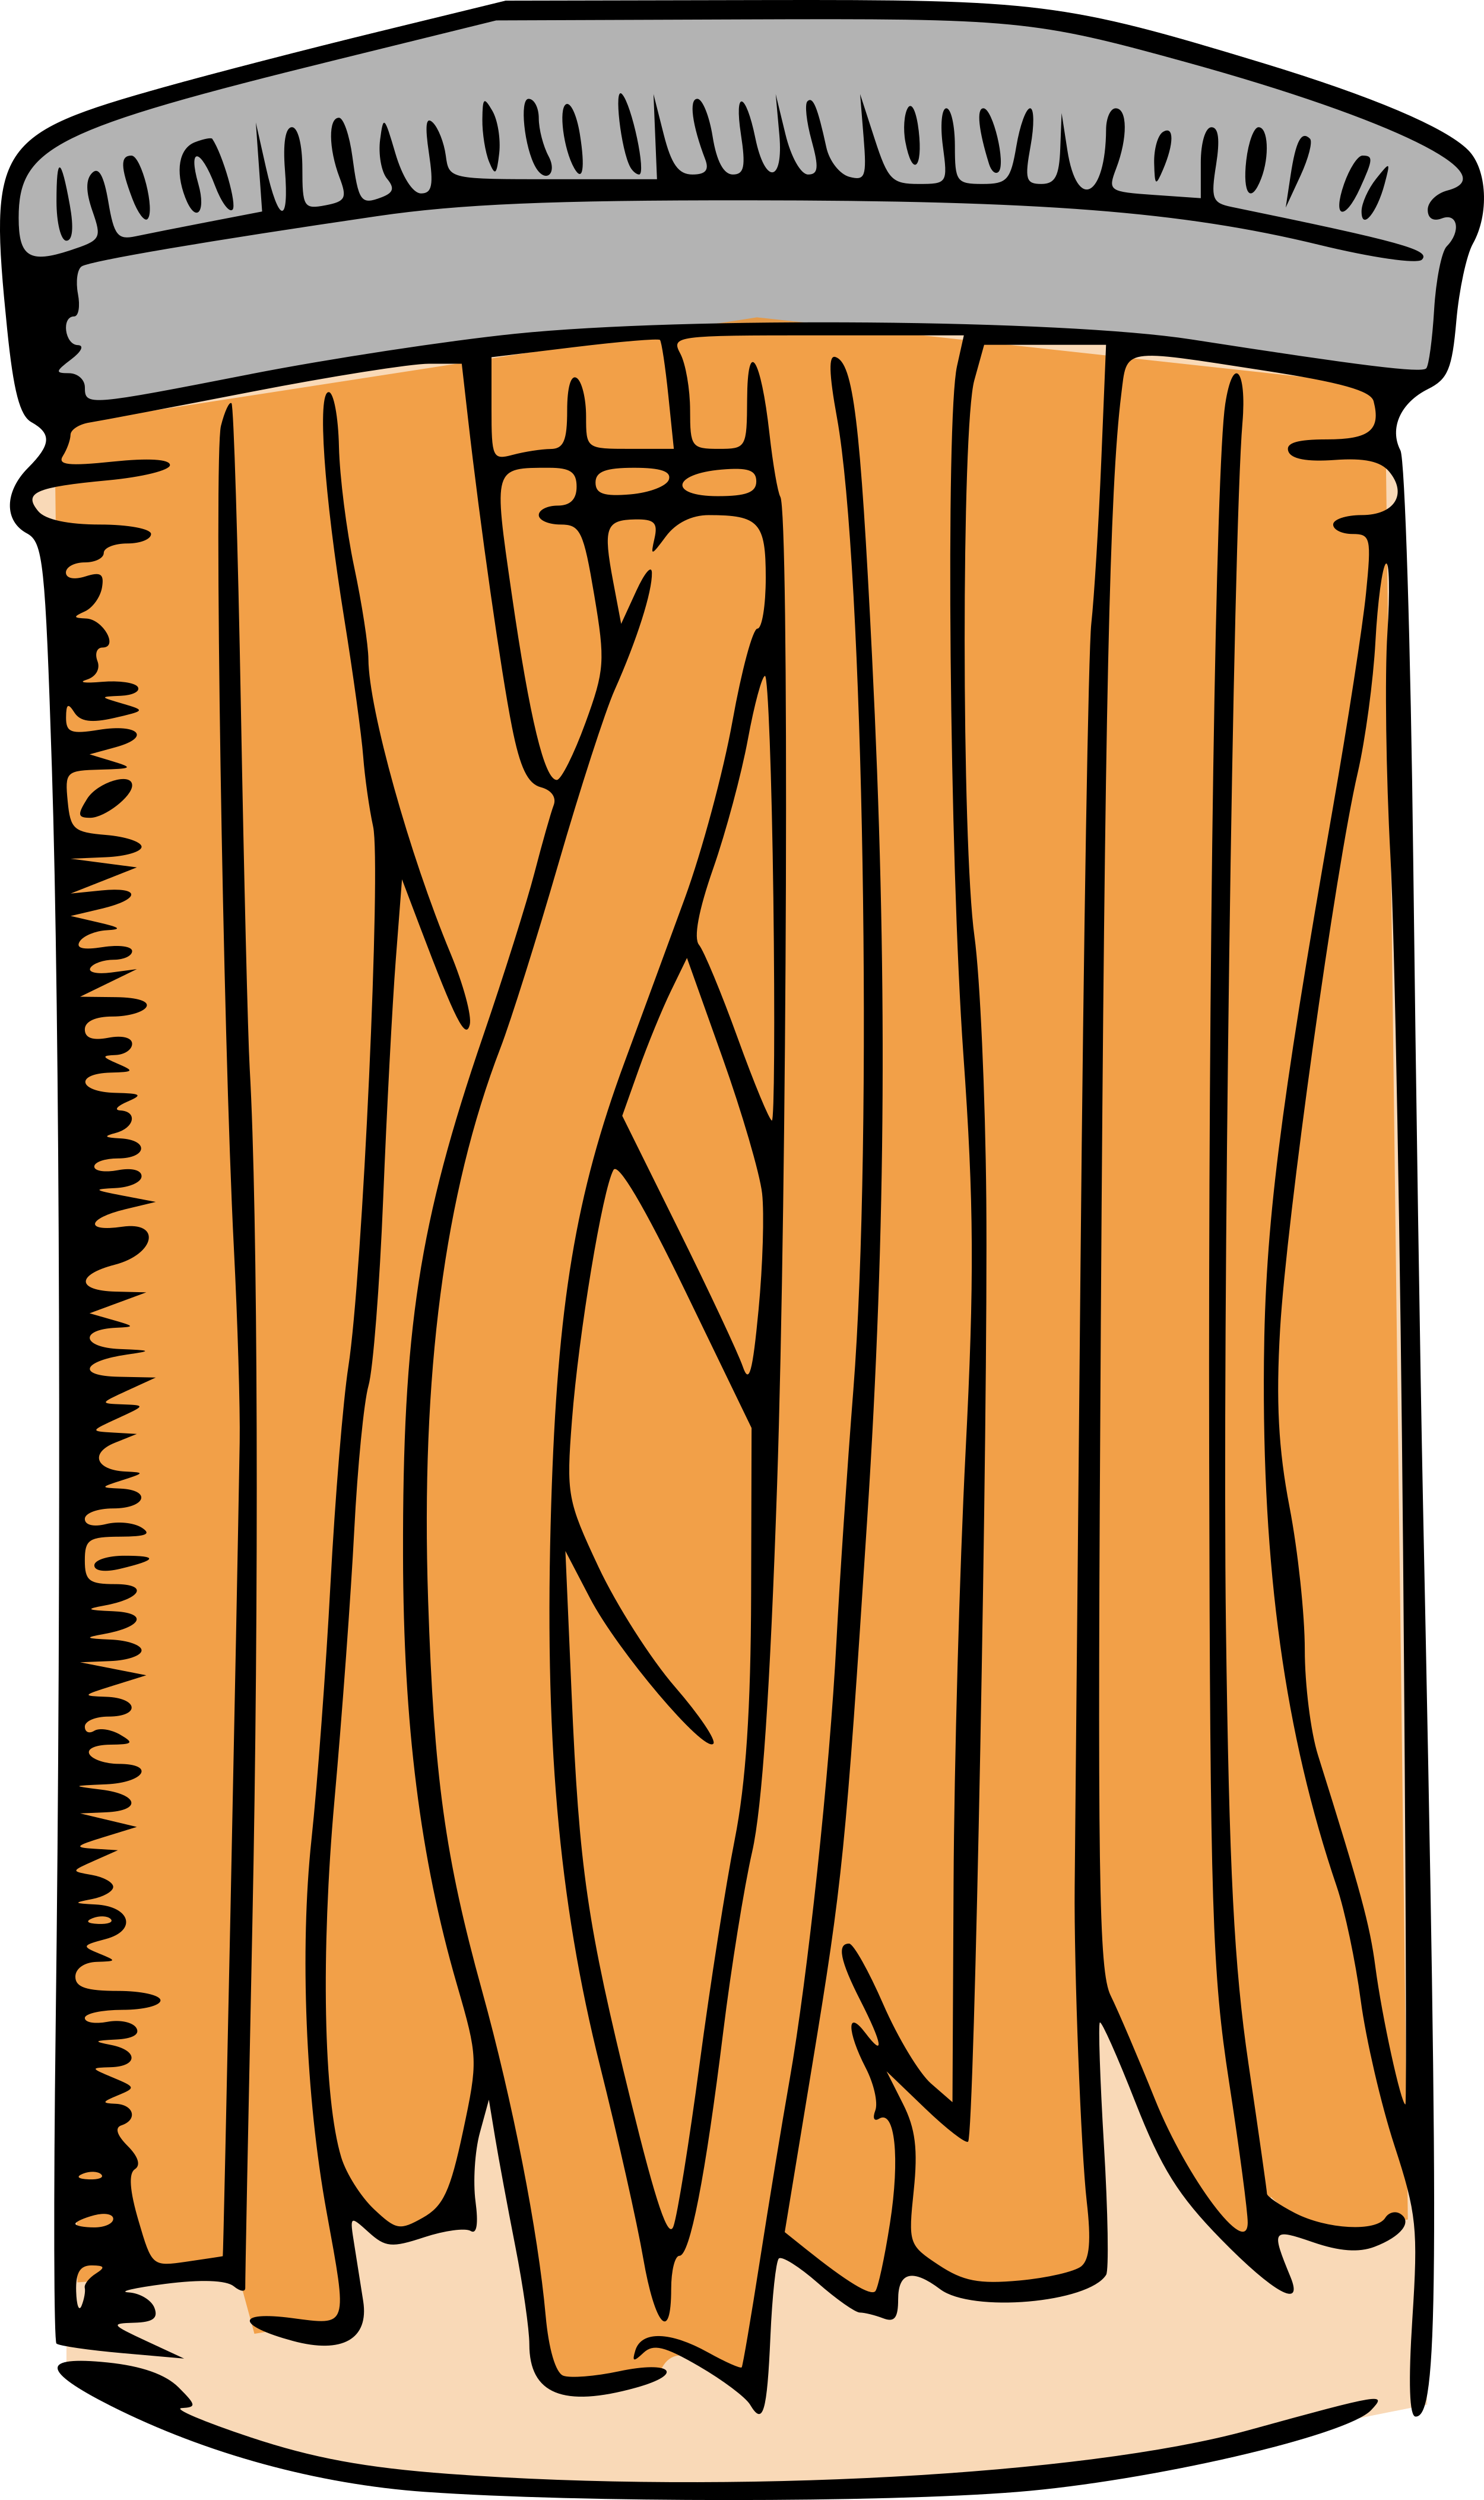 <?xml version="1.0" encoding="UTF-8" standalone="no"?>
<!-- Created with Inkscape (http://www.inkscape.org/) -->

<svg
   xmlns:dc="http://purl.org/dc/elements/1.1/"
   xmlns:cc="http://creativecommons.org/ns#"
   xmlns:rdf="http://www.w3.org/1999/02/22-rdf-syntax-ns#"
   xmlns:svg="http://www.w3.org/2000/svg"
   xmlns="http://www.w3.org/2000/svg"
   xmlns:sodipodi="http://sodipodi.sourceforge.net/DTD/sodipodi-0.dtd"
   xmlns:inkscape="http://www.inkscape.org/namespaces/inkscape"
   id="svg9523"
   version="1.1"
   inkscape:version="0.48.4 r9939"
   width="295.324"
   height="497.339"
   sodipodi:docname="PickledVegetables.svg">
  <defs
     id="defs9527" />
  <sodipodi:namedview
     pagecolor="#ffffff"
     bordercolor="#666666"
     borderopacity="1"
     objecttolerance="10"
     gridtolerance="10"
     guidetolerance="10"
     inkscape:pageopacity="0"
     inkscape:pageshadow="2"
     inkscape:window-width="1252"
     inkscape:window-height="745"
     id="namedview9525"
     showgrid="false"
     inkscape:zoom="0.82807018"
     inkscape:cx="88.382437"
     inkscape:cy="237.41732"
     inkscape:window-x="0"
     inkscape:window-y="22"
     inkscape:window-maximized="0"
     inkscape:current-layer="svg9523"
     fit-margin-top="0"
     fit-margin-left="0"
     fit-margin-right="0"
     fit-margin-bottom="0" />
  <path
     style="fill:#b3b3b3;fill-opacity:1;stroke:none"
     d="m 5.174,31.593 c -6.496,21.863 1.515,34.659 2.273,51.988 C 53.847,73.632 100.248,68.562 146.649,65.4 193.076,65.747 239.588,64.734 285.284,76.763 L 293.239,35.287 C 277.552,19.611 273.432,18.647 196.081,2.901 L 97.218,1.196 C 66.519,11.285 32.273,12.863 5.174,31.593 z"
     id="path9535"
     inkscape:connector-curvature="0"
     sodipodi:nodetypes="cccccccc" />
  <path
     style="fill:#f0922c;fill-opacity:0.34;stroke:none"
     d="m 12.821,82.618 -8.035,17.677 8.437,12.455 0,358.371 c 37.845,23.41 86.015,26.172 136.599,24.106 52.133,1.038 92.324,-8.671 134.188,-16.874 -2.506,-124.548 -4.157,-269.558 -7.036,-373.645 -0.02,-0.735 -1.445,-2.917 -0.052,-3.607 2.585,-1.279 2.173,-5.989 0.035,-9.846 -2.434,-4.389 0.332,-5.759 -0.982,-12.253 C 232.443,63.223 190.362,67.766 147.813,65.744 95.303,66.146 102.514,65.821 12.821,82.618 z"
     id="path10045"
     inkscape:connector-curvature="0"
     sodipodi:nodetypes="ccccccssscccc" />
  <path
     style="fill:#f0922c;fill-opacity:0.799;stroke:none"
     d="m 15.401,454.032 31.818,-2.273 3.409,12.5 20.454,-3.409 c -1.529,-6.588 -4.987,-13.177 -1.538,-19.765 7.692,5.063 15.405,3.871 23.129,-0.689 l 4.006,-28.409 11.903,60.227 c 8.647,4.982 15.478,-0.423 23.129,-1.136 3.397,-6.453 11.495,1.198 17.78,3.409 l 4.408,-28.948 20.592,11.903 7.954,-9.091 c 12.545,12.379 23.67,4.866 35.227,3.409 l -0.138,-54.74 c 11.104,17.384 15.074,38.334 33.896,51.859 l 1.469,-11.891 c 13.109,12.767 19.102,5.608 27.272,4.545 L 275.625,76.763 150.627,63.127 10.855,84.718 z"
     id="path10047"
     inkscape:connector-curvature="0"
     sodipodi:nodetypes="cccccccccccccccccccccc" />
  <path
     style="fill:#000000"
     d="M 84.639,495.717 C 63.204,494.208 40.951,488.124 22.063,478.608 c -13.92,-7.013 -14.137,-10.03 -0.622,-8.636 6.781,0.7 11.512,2.365 14.115,4.968 3.517,3.517 3.58,3.934 0.622,4.098 -1.811,0.1 4.329,2.712 13.644,5.804 12.511,4.153 22.84,6.057 39.521,7.288 55.889,4.122 126.627,0.268 159.025,-8.665 26.743,-7.373 27.874,-7.558 24.465,-3.991 -4.849,5.075 -44.043,14.122 -70.376,16.244 -26.797,2.16 -87.112,2.158 -117.82,-0.004 z M 149.268,478.358 c -0.871,-1.464 -5.449,-4.904 -10.173,-7.643 -6.873,-3.985 -9.082,-4.515 -11.056,-2.654 -1.978,1.865 -2.295,1.766 -1.6,-0.497 1.21,-3.936 6.929,-3.784 14.425,0.384 3.494,1.943 6.528,3.287 6.742,2.986 0.214,-0.301 1.841,-9.863 3.616,-21.249 1.775,-11.386 4.422,-27.477 5.882,-35.757 3.639,-20.635 8.003,-61.445 9.36,-87.511 0.619,-11.903 2.128,-34.346 3.352,-49.872 3.947,-50.051 2.022,-164.503 -3.252,-193.435 -1.614,-8.851 -1.706,-12.56 -0.302,-12.092 3.555,1.185 4.934,12.484 7.284,59.676 3.088,62.008 2.802,113.608 -0.951,171.258 -4.331,66.529 -4.875,71.928 -11.005,109.151 l -5.423,32.932 4.227,3.383 c 8.104,6.487 12.82,9.357 13.785,8.392 0.535,-0.535 1.855,-6.64 2.933,-13.568 2.021,-12.982 1.001,-22.727 -2.174,-20.765 -0.993,0.614 -1.33,-0.122 -0.75,-1.635 0.581,-1.513 -0.276,-5.326 -1.904,-8.473 -3.764,-7.279 -3.815,-11.904 -0.076,-6.961 3.885,5.137 3.434,2.217 -1.001,-6.476 -4.026,-7.891 -4.697,-11.292 -2.228,-11.292 0.845,0 3.901,5.432 6.792,12.071 2.891,6.639 7.172,13.738 9.515,15.775 l 4.259,3.703 0.219,-43.533 c 0.12,-23.943 1.196,-62.588 2.39,-85.877 1.757,-34.274 1.673,-49.338 -0.442,-79.042 -2.76,-38.764 -3.569,-126.567 -1.262,-136.912 l 1.364,-6.116 -29.189,0 c -28.276,0 -29.128,0.114 -27.241,3.64 1.071,2.002 1.948,7.083 1.948,11.292 0,7.247 0.298,7.652 5.646,7.652 5.549,0 5.647,-0.17 5.703,-9.88 0.072,-12.511 2.737,-8.408 4.443,6.842 0.681,6.092 1.655,11.75 2.164,12.574 1.808,2.925 1.368,137.251 -0.643,196.539 -1.386,40.86 -2.98,64.324 -4.956,72.981 -1.602,7.017 -4.192,23.108 -5.755,35.757 -3.597,29.101 -6.636,44.642 -8.729,44.642 -0.9,0 -1.637,2.964 -1.637,6.587 0,10.957 -3.237,7.401 -5.569,-6.116 -1.205,-6.987 -5.057,-24.136 -8.559,-38.11 -8.349,-33.311 -11.176,-65.788 -9.747,-111.976 1.228,-39.69 4.844,-61.423 14.626,-87.917 3.166,-8.575 8.548,-23.212 11.96,-32.528 3.412,-9.316 7.685,-25.195 9.496,-35.287 1.811,-10.092 4.039,-18.349 4.952,-18.349 0.913,0 1.66,-4.567 1.66,-10.149 0,-10.979 -1.327,-12.434 -11.339,-12.434 -3.398,0 -6.545,1.562 -8.53,4.234 -2.943,3.964 -3.088,3.988 -2.266,0.387 0.708,-3.104 -0.038,-3.831 -3.863,-3.764 -5.854,0.103 -6.396,1.629 -4.377,12.316 l 1.6,8.469 3.022,-6.587 c 1.662,-3.623 3.056,-5.231 3.096,-3.574 0.091,3.72 -2.981,13.375 -7.425,23.335 -1.847,4.14 -6.87,19.655 -11.162,34.478 -4.291,14.823 -9.489,31.337 -11.549,36.698 -11.158,29.031 -15.88,65.057 -14.399,109.84 1.162,35.144 3.36,51.052 10.743,77.753 6.058,21.908 11.139,47.862 12.649,64.607 0.597,6.622 1.982,11.352 3.493,11.932 1.377,0.528 6.364,0.138 11.081,-0.868 10.461,-2.231 13.314,0.505 3.397,3.259 -14.509,4.029 -21.22,1.293 -21.22,-8.65 0,-2.897 -1.252,-11.638 -2.782,-19.424 -1.53,-7.787 -3.341,-17.545 -4.025,-21.686 l -1.242,-7.528 -1.801,6.587 c -0.991,3.623 -1.377,9.763 -0.859,13.645 0.6,4.495 0.251,6.631 -0.961,5.881 -1.047,-0.647 -5.197,-0.089 -9.223,1.239 -6.508,2.148 -7.739,2.036 -11.105,-1.01 -3.726,-3.372 -3.771,-3.333 -2.831,2.524 0.525,3.272 1.323,8.321 1.773,11.22 1.17,7.531 -4.165,10.55 -13.976,7.908 -11.369,-3.061 -11.488,-6.053 -0.181,-4.553 11.262,1.494 11.098,1.998 6.868,-21.12 -4.17,-22.794 -5.364,-52.161 -3.01,-74.075 1.167,-10.868 2.868,-33.734 3.78,-50.813 0.912,-17.079 2.516,-36.557 3.565,-43.285 2.798,-17.942 6.556,-99.996 4.921,-107.442 -0.771,-3.512 -1.659,-9.779 -1.973,-13.928 -0.314,-4.149 -2.004,-16.436 -3.756,-27.304 -4.061,-25.186 -5.434,-45.167 -3.103,-45.167 0.985,0 1.901,4.87 2.036,10.821 0.135,5.952 1.501,16.749 3.036,23.995 1.535,7.246 2.806,15.49 2.824,18.322 0.063,9.884 8.154,38.849 16.356,58.554 2.52,6.054 4.24,12.406 3.822,14.115 -0.793,3.244 -2.845,-0.782 -9.927,-19.476 l -3.565,-9.41 -1.237,15.997 c -0.68,8.798 -1.807,30.162 -2.505,47.475 -0.697,17.313 -2.012,34.075 -2.922,37.248 -0.91,3.173 -2.186,16.108 -2.835,28.744 -0.649,12.636 -2.419,36.783 -3.933,53.659 -2.741,30.558 -2.192,59.459 1.351,71.136 0.975,3.212 3.91,7.848 6.524,10.304 4.41,4.143 5.106,4.265 9.691,1.688 4.095,-2.301 5.465,-5.242 8.012,-17.199 3.003,-14.096 2.975,-14.757 -1.21,-29.17 -7.319,-25.204 -10.656,-51.747 -10.729,-85.321 -0.097,-45.005 3.149,-66.062 15.946,-103.436 4.089,-11.943 8.692,-26.557 10.228,-32.475 1.536,-5.918 3.249,-11.947 3.805,-13.397 0.597,-1.556 -0.447,-3.017 -2.547,-3.567 -2.623,-0.686 -4.136,-3.844 -5.756,-12.01 -2.163,-10.905 -6.341,-40.21 -8.757,-61.421 l -1.233,-10.821 -6.545,0 c -3.6,0 -19.418,2.499 -35.151,5.553 -15.733,3.054 -30.3,5.818 -32.37,6.142 -2.07,0.324 -3.777,1.424 -3.793,2.445 -0.015,1.021 -0.696,2.906 -1.511,4.19 -1.148,1.808 1.084,2.066 9.909,1.143 7.119,-0.744 11.391,-0.486 11.391,0.687 0,1.033 -5.539,2.395 -12.309,3.027 -14.498,1.354 -16.971,2.448 -13.899,6.149 1.397,1.683 5.908,2.655 12.324,2.655 5.566,0 10.12,0.847 10.12,1.882 0,1.035 -2.117,1.882 -4.705,1.882 -2.588,0 -4.705,0.847 -4.705,1.882 0,1.035 -1.694,1.882 -3.764,1.882 -2.07,0 -3.764,0.904 -3.764,2.009 0,1.173 1.616,1.496 3.884,0.776 3.062,-0.972 3.759,-0.501 3.293,2.226 -0.325,1.902 -1.861,4.034 -3.414,4.738 -2.389,1.082 -2.347,1.3 0.269,1.411 3.376,0.145 6.53,5.778 3.234,5.778 -1.113,0 -1.557,1.217 -0.986,2.705 0.596,1.553 -0.32,3.123 -2.151,3.686 -1.754,0.539 -0.399,0.734 3.01,0.432 3.41,-0.302 6.635,0.157 7.168,1.019 0.533,0.863 -0.986,1.653 -3.376,1.756 -4.266,0.184 -4.259,0.213 0.359,1.563 4.578,1.338 4.533,1.415 -1.647,2.837 -4.583,1.054 -6.802,0.75 -7.969,-1.092 -1.236,-1.951 -1.625,-1.718 -1.647,0.986 -0.024,2.994 0.981,3.376 6.524,2.476 7.924,-1.286 10.571,1.479 3.315,3.463 l -5.162,1.412 4.705,1.424 c 4.102,1.242 3.786,1.448 -2.472,1.612 -6.931,0.181 -7.156,0.397 -6.587,6.304 0.538,5.584 1.204,6.167 7.647,6.7 3.882,0.321 7.057,1.38 7.057,2.352 0,0.973 -3.176,1.904 -7.057,2.07 l -7.057,0.301 6.587,0.864 6.587,0.864 -6.587,2.601 -6.587,2.601 6.116,-0.618 c 7.922,-0.8 7.922,1.769 0,3.639 l -6.116,1.444 5.646,1.306 c 4.274,0.989 4.644,1.36 1.523,1.529 -2.268,0.123 -4.687,1.135 -5.376,2.249 -0.833,1.347 0.708,1.718 4.594,1.105 3.215,-0.507 5.846,-0.148 5.846,0.796 0,0.945 -1.644,1.718 -3.653,1.718 -2.009,0 -4.101,0.725 -4.648,1.61 -0.547,0.886 1.308,1.305 4.123,0.933 l 5.118,-0.677 -5.646,2.746 -5.646,2.746 7.168,0.085 c 4.282,0.051 6.7,0.843 6.005,1.967 -0.64,1.035 -3.654,1.882 -6.698,1.882 -3.415,2e-5 -5.535,0.981 -5.535,2.562 0,1.718 1.55,2.266 4.705,1.663 2.746,-0.525 4.705,-0.025 4.705,1.202 0,1.156 -1.482,2.161 -3.293,2.234 -2.816,0.113 -2.748,0.367 0.47,1.75 3.335,1.433 3.175,1.632 -1.411,1.75 -7.322,0.187 -6.462,3.868 0.941,4.028 5.126,0.111 5.507,0.394 2.352,1.75 -2.07,0.89 -2.705,1.677 -1.411,1.75 3.525,0.198 2.833,3.495 -0.941,4.481 -2.478,0.648 -2.245,0.915 0.941,1.079 5.814,0.3 5.379,3.982 -0.47,3.982 -2.588,0 -4.705,0.729 -4.705,1.621 0,0.892 2.117,1.216 4.705,0.722 2.746,-0.525 4.705,-0.025 4.705,1.202 0,1.156 -2.329,2.213 -5.175,2.349 -4.573,0.219 -4.408,0.394 1.411,1.504 l 6.587,1.256 -6.116,1.469 c -7.613,1.828 -8.094,4.572 -0.609,3.473 7.945,-1.166 6.682,5.449 -1.442,7.554 -7.74,2.006 -7.641,5.156 0.168,5.346 l 6.116,0.148 -5.646,2.084 -5.646,2.084 4.705,1.344 c 4.331,1.237 4.378,1.359 0.582,1.531 -7.411,0.337 -6.799,3.938 0.719,4.233 6.368,0.25 6.538,0.372 1.523,1.086 -9.002,1.282 -10.203,4.258 -1.788,4.431 l 7.434,0.153 -5.646,2.585 c -5.533,2.533 -5.551,2.589 -0.941,2.755 4.611,0.166 4.592,0.222 -0.941,2.755 -5.564,2.548 -5.578,2.589 -0.941,2.857 l 4.705,0.272 -4.355,1.747 c -5.092,2.042 -3.832,5.46 2.114,5.73 3.838,0.175 3.798,0.292 -0.582,1.694 -4.514,1.446 -4.533,1.514 -0.47,1.694 6.392,0.283 5.082,3.952 -1.411,3.952 -3.105,0 -5.646,0.939 -5.646,2.086 0,1.226 1.753,1.646 4.25,1.019 2.338,-0.587 5.513,-0.268 7.057,0.708 2.052,1.297 0.908,1.783 -4.25,1.804 -6.266,0.026 -7.057,0.557 -7.057,4.734 0,4.038 0.853,4.705 6.022,4.705 6.804,0 5.255,2.941 -2.258,4.289 -3.723,0.668 -3.35,0.898 1.788,1.1 7.148,0.282 6.023,3.144 -1.788,4.546 -3.945,0.708 -3.717,0.885 1.411,1.1 3.364,0.141 6.116,1.103 6.116,2.138 0,1.035 -2.752,1.993 -6.116,2.13 l -6.116,0.248 6.587,1.293 6.587,1.293 -6.587,2.054 c -6.225,1.941 -6.303,2.063 -1.411,2.224 6.463,0.212 6.908,3.934 0.47,3.934 -2.588,0 -4.705,0.897 -4.705,1.993 0,1.096 0.84,1.474 1.867,0.839 1.027,-0.635 3.356,-0.287 5.175,0.773 2.826,1.646 2.537,1.935 -1.978,1.984 -3.034,0.033 -4.791,0.859 -4.123,1.939 0.64,1.035 3.23,1.882 5.757,1.882 7.488,0 5.224,3.737 -2.464,4.065 -6.948,0.297 -6.963,0.313 -0.941,1.06 7.442,0.923 8.125,4.198 0.941,4.507 l -5.175,0.223 5.646,1.343 5.646,1.343 -6.587,2.029 c -5.751,1.771 -5.99,2.065 -1.882,2.318 l 4.705,0.289 -4.705,2.089 c -4.694,2.084 -4.695,2.091 -0.47,2.835 2.329,0.41 4.234,1.475 4.234,2.366 0,0.891 -1.905,1.987 -4.234,2.436 -3.774,0.727 -3.694,0.843 0.74,1.072 6.972,0.359 8.349,5.204 1.958,6.886 -4.671,1.23 -4.768,1.444 -1.286,2.863 3.576,1.457 3.552,1.541 -0.47,1.666 -2.45,0.077 -4.234,1.322 -4.234,2.955 0,2.091 2.196,2.823 8.469,2.823 4.658,0 8.469,0.847 8.469,1.882 0,1.035 -3.388,1.882 -7.528,1.882 -4.14,0 -7.528,0.729 -7.528,1.621 0,0.892 2.018,1.235 4.484,0.764 2.466,-0.471 5.057,0.069 5.757,1.202 0.796,1.287 -0.709,2.155 -4.014,2.315 -4.438,0.215 -4.607,0.387 -1.052,1.072 5.489,1.057 5.489,4.282 0,4.437 -4.117,0.116 -4.104,0.174 0.47,2.08 4.483,1.868 4.527,2.034 0.941,3.512 -3.205,1.321 -3.274,1.572 -0.47,1.684 3.666,0.147 4.486,3.185 1.159,4.294 -1.359,0.453 -0.907,1.938 1.246,4.092 2.111,2.111 2.653,3.846 1.445,4.621 -1.295,0.83 -1.053,4.244 0.734,10.32 2.659,9.046 2.695,9.076 9.629,8.069 3.828,-0.556 7.034,-1.042 7.124,-1.081 0.143,-0.062 2.806,-128.365 3.361,-161.919 0.111,-6.728 -0.407,-24.089 -1.152,-38.58 -2.204,-42.883 -4.015,-157.858 -2.578,-163.587 0.731,-2.911 1.679,-4.941 2.108,-4.513 0.429,0.429 1.271,27.84 1.872,60.915 0.601,33.075 1.388,65.217 1.748,71.428 1.637,28.248 1.877,105.823 0.526,170.317 -0.813,38.815 -1.448,71.312 -1.411,72.215 0.037,0.903 -0.992,0.774 -2.286,-0.286 -1.481,-1.214 -6.533,-1.391 -13.644,-0.477 -6.21,0.798 -9.477,1.562 -7.259,1.697 2.218,0.136 4.521,1.517 5.116,3.07 0.793,2.066 -0.288,2.86 -4.033,2.962 -4.772,0.13 -4.609,0.375 2.412,3.634 l 7.528,3.495 -12.233,-1.075 c -6.728,-0.591 -12.656,-1.451 -13.174,-1.91 -0.518,-0.459 -0.593,-28.5 -0.167,-62.312 1.181,-93.788 0.862,-201.414 -0.745,-251.145 -1.324,-40.987 -1.743,-44.917 -4.972,-46.645 -4.598,-2.461 -4.491,-8.317 0.238,-13.046 4.578,-4.578 4.738,-6.796 0.654,-9.081 -2.294,-1.284 -3.556,-6.122 -4.812,-18.443 C -2.301,28.828 -0.943,26.744 32.885,17.265 42.2,14.655 61.255,9.731 75.229,6.323 L 100.635,0.126 151.448,0.012 c 55.343,-0.124 60.257,0.491 99.7,12.482 22.001,6.688 36.475,12.813 41.02,17.358 3.789,3.789 4.243,12.75 0.943,18.631 -1.269,2.261 -2.751,9.171 -3.293,15.356 -0.841,9.579 -1.676,11.588 -5.636,13.554 -5.472,2.717 -7.765,7.817 -5.487,12.207 0.894,1.722 2.041,38.561 2.549,81.865 0.509,43.304 1.382,100.753 1.941,127.665 3.257,156.8 3.058,181.609 -1.462,181.609 -1.258,0 -1.482,-6.715 -0.651,-19.56 1.155,-17.861 0.845,-20.845 -3.567,-34.346 -2.657,-8.132 -5.678,-21.137 -6.712,-28.9 -1.034,-7.763 -3.175,-17.926 -4.758,-22.583 -10.328,-30.398 -14.897,-63.336 -14.505,-104.549 0.255,-26.832 3.006,-48.909 13.702,-109.995 2.991,-17.079 5.966,-36.345 6.613,-42.815 1.098,-10.985 0.921,-11.762 -2.682,-11.762 -2.122,0 -3.857,-0.847 -3.857,-1.882 0,-1.035 2.567,-1.882 5.705,-1.882 6.508,0 9.147,-4.179 5.451,-8.633 -1.714,-2.066 -4.943,-2.758 -10.865,-2.328 -5.528,0.401 -8.699,-0.198 -9.22,-1.742 -0.557,-1.651 1.731,-2.352 7.675,-2.352 8.512,0 10.79,-1.854 9.308,-7.576 -0.543,-2.096 -6.432,-3.748 -21.807,-6.118 -28.639,-4.415 -27.244,-4.649 -28.418,4.755 -2.315,18.532 -3.279,62.246 -4.058,183.961 -0.711,111.029 -0.44,129.697 1.953,134.56 1.528,3.105 5.495,12.39 8.815,20.633 6.353,15.773 18.394,31.781 18.454,24.534 0.017,-2.07 -1.653,-14.676 -3.712,-28.014 -3.36,-21.766 -3.765,-34.489 -3.955,-124.209 -0.207,-97.74 1.314,-197.38 3.199,-209.583 1.546,-10.007 4.336,-6.939 3.423,3.764 -1.863,21.839 -4.05,181.227 -3.285,239.479 0.637,48.533 1.618,67.54 4.489,86.976 2.021,13.679 3.675,25.302 3.675,25.829 0,0.526 2.499,2.249 5.552,3.828 6.33,3.273 16.234,3.801 17.991,0.959 0.65,-1.052 1.984,-1.417 2.965,-0.811 2.542,1.571 0.233,4.549 -5.1,6.577 -3.129,1.19 -6.991,0.906 -12.228,-0.898 -8.221,-2.833 -8.395,-2.565 -4.488,6.926 2.672,6.492 -3.307,3.234 -13.851,-7.545 -8.493,-8.683 -11.883,-14.108 -17.042,-27.278 -3.542,-9.042 -6.717,-16.163 -7.055,-15.825 -0.338,0.338 0.033,11.402 0.824,24.587 0.791,13.185 0.985,24.707 0.43,25.605 -3.457,5.593 -26.759,7.617 -33.036,2.869 -5.483,-4.147 -8.358,-3.451 -8.358,2.023 0,3.701 -0.731,4.626 -2.977,3.764 -1.637,-0.628 -3.725,-1.142 -4.639,-1.142 -0.914,0 -4.685,-2.653 -8.378,-5.896 -3.694,-3.243 -7.183,-5.429 -7.755,-4.857 -0.572,0.572 -1.323,7.534 -1.67,15.471 -0.666,15.24 -1.469,17.939 -4.049,13.603 z M 16.868,455.119 c -0.166,-0.686 0.829,-1.965 2.211,-2.841 1.927,-1.221 1.745,-1.6 -0.78,-1.622 -2.381,-0.021 -3.252,1.405 -3.145,5.147 0.082,2.846 0.569,4.138 1.082,2.87 0.513,-1.268 0.798,-2.867 0.632,-3.554 z m 198.333,-4.298 c 1.645,-1.366 1.96,-5.132 1.071,-12.826 -1.151,-9.956 -2.56,-46.683 -2.404,-62.646 0.035,-3.623 0.56,-59.539 1.166,-124.259 0.606,-64.72 1.568,-121.884 2.139,-127.032 0.57,-5.148 1.464,-19.734 1.987,-32.414 l 0.949,-23.054 -12.128,0 -12.128,0 -1.96,7.057 c -2.58,9.291 -2.558,92.029 0.03,110.634 1.106,7.951 2.164,31.513 2.352,52.361 0.388,43.065 -2.371,186.154 -3.614,187.398 -0.45,0.45 -4.287,-2.514 -8.526,-6.587 l -7.708,-7.406 3.269,6.47 c 2.489,4.926 3,9.044 2.142,17.252 -1.104,10.56 -1.002,10.864 4.944,14.795 4.898,3.237 8.006,3.837 16.081,3.102 5.506,-0.501 11.059,-1.781 12.34,-2.845 z m -75.971,-40.308 c 2.095,-15.718 5.239,-35.776 6.985,-44.574 2.218,-11.174 3.201,-25.925 3.263,-48.931 l 0.088,-32.934 -13.038,-26.926 c -8.399,-17.344 -13.54,-26.03 -14.447,-24.409 -2.163,3.866 -6.93,32.602 -8.258,49.792 -1.143,14.787 -0.935,15.938 5.275,29.17 3.556,7.577 10.417,18.33 15.247,23.896 4.83,5.566 8.252,10.647 7.605,11.292 -1.843,1.835 -19.076,-18.502 -24.523,-28.94 l -4.91,-9.41 1.227,28.229 c 1.531,35.201 3.034,45.539 11.828,81.312 5,20.342 7.441,27.518 8.442,24.814 0.774,-2.092 3.122,-16.664 5.217,-32.381 z M 22.534,441.393 c 0,-0.938 -1.694,-1.263 -3.764,-0.721 -2.07,0.541 -3.764,1.309 -3.764,1.706 0,0.397 1.694,0.721 3.764,0.721 2.07,0 3.764,-0.768 3.764,-1.706 z m -2.392,-8.841 c -0.625,-0.625 -2.249,-0.692 -3.607,-0.148 -1.501,0.601 -1.055,1.047 1.137,1.137 1.984,0.082 3.095,-0.363 2.47,-0.988 z M 279.224,309.01 c -0.523,-60.293 -1.662,-122.751 -2.529,-138.794 -0.868,-16.044 -1.138,-35.945 -0.6,-44.226 0.538,-8.281 0.399,-14.512 -0.31,-13.849 -0.708,0.664 -1.637,7.623 -2.064,15.464 -0.427,7.842 -2.018,19.612 -3.536,26.157 -4.392,18.939 -14.161,88.922 -15.431,110.551 -0.852,14.5 -0.353,23.949 1.873,35.495 1.668,8.654 3.033,21.418 3.033,28.365 0,6.947 1.179,16.381 2.621,20.964 8.554,27.199 10.319,33.716 11.436,42.209 1.288,9.797 5.112,27.288 5.966,27.288 0.27,0 0.064,-49.331 -0.46,-109.624 z M 22.024,381.74 c -0.625,-0.625 -2.249,-0.692 -3.607,-0.148 -1.501,0.601 -1.055,1.047 1.137,1.137 1.984,0.082 3.095,-0.363 2.47,-0.988 z M 151.66,237.38 c -0.454,-3.945 -4.003,-16.092 -7.887,-26.993 l -7.062,-19.821 -3.191,6.561 c -1.755,3.608 -4.653,10.674 -6.441,15.702 l -3.249,9.141 11.186,22.583 c 6.152,12.421 11.911,24.701 12.798,27.288 1.265,3.691 1.942,1.257 3.142,-11.292 0.841,-8.798 1.158,-19.224 0.704,-23.169 z m 2.244,-58.695 c -0.316,-24.324 -1.063,-44.225 -1.661,-44.226 -0.597,-5.9e-4 -2.13,5.665 -3.406,12.589 -1.276,6.925 -4.381,18.489 -6.9,25.699 -2.933,8.396 -3.949,13.869 -2.825,15.223 0.965,1.163 4.427,9.5 7.693,18.527 3.266,9.027 6.329,16.413 6.806,16.413 0.477,0 0.608,-19.901 0.293,-44.225 z m -37.409,-34.858 c 3.851,-10.562 3.971,-12.289 1.767,-25.406 -2.143,-12.756 -2.771,-14.074 -6.703,-14.074 -2.386,0 -4.338,-0.847 -4.338,-1.882 0,-1.035 1.694,-1.882 3.764,-1.882 2.509,0 3.764,-1.255 3.764,-3.764 0,-2.904 -1.255,-3.764 -5.492,-3.764 -11.147,0 -11.085,-0.208 -7.436,25.006 3.613,24.964 6.553,37.098 8.987,37.098 0.855,0 3.414,-5.1 5.686,-11.332 z m 16.615,-48.42 c 0.534,-1.624 -1.607,-2.352 -6.912,-2.352 -5.708,0 -7.685,0.755 -7.685,2.937 0,2.234 1.654,2.797 6.912,2.352 3.802,-0.321 7.26,-1.643 7.685,-2.937 z m 17.397,0.357 c 0,-2.234 -1.654,-2.797 -6.912,-2.352 -9.928,0.839 -10.578,5.289 -0.773,5.289 5.708,0 7.685,-0.755 7.685,-2.937 z M 109.575,89.317 c 2.591,-0.02 3.293,-1.654 3.293,-7.665 0,-4.613 0.745,-7.178 1.882,-6.476 1.035,0.64 1.882,4.077 1.882,7.639 0,6.449 0.036,6.476 8.732,6.476 l 8.732,0 -1.089,-10.549 c -0.599,-5.802 -1.352,-10.806 -1.675,-11.121 -0.322,-0.315 -7.996,0.33 -17.053,1.432 l -16.467,2.004 0,10.278 c 0,9.74 0.222,10.218 4.234,9.143 2.329,-0.624 5.716,-1.146 7.528,-1.16 z M 49.971,74.393 c 15.445,-3.019 39.09,-6.618 52.546,-7.998 33.96,-3.484 108.919,-2.858 134.56,1.124 33.856,5.258 45.783,6.728 46.747,5.764 0.512,-0.512 1.222,-5.766 1.576,-11.676 0.355,-5.91 1.484,-11.583 2.508,-12.608 2.889,-2.889 2.217,-6.774 -0.96,-5.555 -1.731,0.664 -2.823,-0.002 -2.823,-1.722 0,-1.543 1.757,-3.264 3.905,-3.826 C 299.748,34.832 277.197,23.751 236.136,12.396 205.669,3.97 202.237,3.639 147.684,3.862 L 98.753,4.061 67.343,11.799 C 10.873,25.71 3.714,29.257 3.714,43.326 c 0,7.797 2.146,9.152 10.254,6.476 6.134,-2.024 6.329,-2.368 4.434,-7.804 -1.348,-3.866 -1.368,-6.301 -0.062,-7.606 1.305,-1.305 2.337,0.546 3.221,5.783 1.121,6.636 1.865,7.584 5.371,6.841 2.238,-0.474 8.831,-1.779 14.651,-2.901 l 10.581,-2.04 -0.627,-8.856 -0.627,-8.856 2.012,8.939 c 2.545,11.306 4.664,11.569 3.781,0.47 -0.423,-5.316 0.098,-8.469 1.398,-8.469 1.191,0 2.071,3.49 2.071,8.208 0,7.682 0.293,8.152 4.584,7.332 4.008,-0.766 4.362,-1.458 2.823,-5.507 -2.21,-5.813 -2.275,-11.914 -0.127,-11.914 0.899,0 2.098,3.457 2.665,7.683 1.215,9.059 1.693,9.726 5.831,8.138 2.364,-0.907 2.63,-1.82 1.074,-3.694 -1.136,-1.369 -1.756,-4.869 -1.377,-7.779 0.641,-4.924 0.85,-4.737 3.031,2.709 1.386,4.73 3.476,7.998 5.116,7.998 2.196,0 2.522,-1.663 1.569,-7.998 -0.832,-5.529 -0.598,-7.417 0.759,-6.116 1.08,1.035 2.247,3.999 2.593,6.587 0.629,4.695 0.672,4.705 21.331,4.705 l 20.702,0 -0.349,-8.469 -0.349,-8.469 2.028,7.998 c 1.523,6.008 2.948,7.998 5.726,7.998 2.61,0 3.359,-0.882 2.548,-2.998 -2.626,-6.843 -3.309,-12.058 -1.579,-12.058 1.015,0 2.387,3.388 3.049,7.528 0.784,4.902 2.189,7.528 4.027,7.528 2.259,0 2.578,-1.599 1.598,-7.998 -1.395,-9.11 0.971,-8.526 2.859,0.705 1.939,9.479 5.655,9.011 4.79,-0.603 l -0.729,-8.1 1.946,7.998 c 1.104,4.537 3.054,7.998 4.507,7.998 2.031,0 2.174,-1.399 0.693,-6.763 -1.027,-3.72 -1.402,-7.229 -0.834,-7.797 1.099,-1.099 2.025,1.153 3.768,9.16 0.593,2.723 2.664,5.365 4.603,5.873 3.139,0.821 3.449,-0.031 2.821,-7.773 l -0.704,-8.695 2.902,8.939 c 2.636,8.119 3.438,8.939 8.739,8.939 5.723,0 5.817,-0.146 4.827,-7.528 -0.555,-4.14 -0.243,-7.528 0.693,-7.528 0.937,0 1.703,3.388 1.703,7.528 0,7.059 0.341,7.528 5.48,7.528 4.927,0 5.609,-0.76 6.752,-7.528 0.7,-4.14 1.931,-7.528 2.736,-7.528 0.805,0 0.844,3.388 0.087,7.528 -1.204,6.584 -0.937,7.528 2.135,7.528 2.755,0 3.569,-1.519 3.778,-7.057 l 0.267,-7.057 1.144,7.381 c 1.922,12.396 7.624,9.371 7.706,-4.087 0.013,-2.329 0.873,-4.234 1.908,-4.234 2.37,0 2.425,5.854 0.113,11.936 -1.718,4.518 -1.499,4.672 7.529,5.298 l 9.298,0.645 -0.001,-7.057 c -6.6e-4,-3.984 0.923,-7.057 2.121,-7.057 1.42,0 1.726,2.477 0.925,7.488 -1.075,6.722 -0.763,7.577 3.053,8.361 33.729,6.928 39.824,8.618 37.894,10.506 -0.923,0.903 -9.951,-0.404 -20.47,-2.965 -27.233,-6.629 -55.332,-8.813 -113.858,-8.852 -38.78,-0.026 -57.179,0.759 -73.396,3.128 -33.664,4.919 -57.19,8.911 -58.961,10.006 -0.889,0.549 -1.23,3.017 -0.759,5.483 0.472,2.466 0.128,4.484 -0.764,4.484 -2.592,0 -1.869,5.64 0.731,5.706 1.325,0.034 0.757,1.267 -1.301,2.823 -3.185,2.409 -3.246,2.763 -0.47,2.763 1.75,0 3.183,1.27 3.183,2.823 0,3.737 0.552,3.693 33.083,-2.665 z M 11.242,40.047 c 0,-9.245 0.893,-8.982 2.659,0.784 0.808,4.468 0.554,7.057 -0.691,7.057 -1.082,0 -1.967,-3.529 -1.967,-7.841 z m 15.108,-0.489 C 23.959,33.268 23.905,30.95 26.148,30.95 c 2.002,0 4.801,11.032 3.204,12.628 -0.587,0.587 -1.938,-1.222 -3.002,-4.021 z m 244.602,2.48 c 0,-1.562 1.314,-4.484 2.92,-6.493 2.807,-3.511 2.872,-3.47 1.67,1.052 -1.543,5.806 -4.591,9.419 -4.591,5.441 z M 36.85,39.265 c -2.022,-5.268 -1.223,-9.763 1.95,-10.981 1.701,-0.653 3.248,-0.955 3.439,-0.672 2.115,3.139 4.984,13.151 4.04,14.095 -0.675,0.675 -2.245,-1.469 -3.489,-4.765 -2.867,-7.596 -5.476,-7.868 -3.319,-0.346 1.658,5.781 -0.561,8.039 -2.622,2.669 z M 267.47,36.596 c 1.083,-3.105 2.732,-5.646 3.666,-5.646 2.197,0 2.143,0.728 -0.486,6.498 -3.049,6.691 -5.573,6.014 -3.18,-0.852 z m -10.63,-1.745 c 1.036,-6.833 2.162,-8.951 3.856,-7.257 0.57,0.57 -0.285,3.887 -1.899,7.371 l -2.935,6.335 0.978,-6.45 z m -8.828,-2.96 c 0.423,-3.623 1.523,-6.587 2.445,-6.587 1.92,0 2.223,5.794 0.534,10.197 -2.026,5.28 -3.77,3.167 -2.979,-3.61 z m -18.33,0.582 c -0.073,-2.785 0.715,-5.588 1.75,-6.227 2.247,-1.389 2.247,2.299 0,7.528 -1.444,3.361 -1.632,3.222 -1.75,-1.3 z M 97.342,32.208 c -0.776,-1.896 -1.386,-5.707 -1.354,-8.469 0.05,-4.366 0.311,-4.585 2.002,-1.68 1.07,1.838 1.679,5.649 1.354,8.469 -0.493,4.282 -0.824,4.559 -2.002,1.68 z m 9.272,1.095 c -2.269,-3.855 -3.29,-13.644 -1.423,-13.644 1.117,0 2.031,1.749 2.031,3.888 0,2.138 0.877,5.526 1.948,7.528 1.84,3.438 -0.595,5.561 -2.557,2.229 z m 7.644,0.125 c -2.104,-3.719 -3.14,-11.746 -1.637,-12.676 0.907,-0.56 2.154,2.096 2.772,5.902 1.101,6.782 0.591,9.824 -1.135,6.774 z m 11.201,-0.125 c -1.89,-3.314 -3.389,-16.378 -1.674,-14.585 1.942,2.03 4.905,15.997 3.394,15.997 -0.503,0 -1.277,-0.635 -1.72,-1.411 z m 71.368,-0.672 c -2.105,-6.746 -2.546,-11.091 -1.126,-11.091 1.883,0 4.539,11.117 3.02,12.637 -0.592,0.592 -1.444,-0.104 -1.894,-1.546 z m -16.646,-4.382 c -0.482,-2.521 -0.261,-5.579 0.491,-6.796 0.776,-1.256 1.711,0.727 2.161,4.583 0.885,7.58 -1.281,9.386 -2.652,2.213 z M 18.77,311.398 c 0,-1.055 2.682,-1.918 5.96,-1.918 6.853,0 6.604,0.822 -0.784,2.594 -3.072,0.737 -5.175,0.462 -5.175,-0.676 z M 17.325,158.924 c 2.097,-3.358 8.973,-5.418 8.973,-2.689 0,2.214 -5.486,6.452 -8.35,6.452 -2.502,0 -2.601,-0.596 -0.623,-3.764 z"
     id="path9533"
     inkscape:connector-curvature="0" />
</svg>
